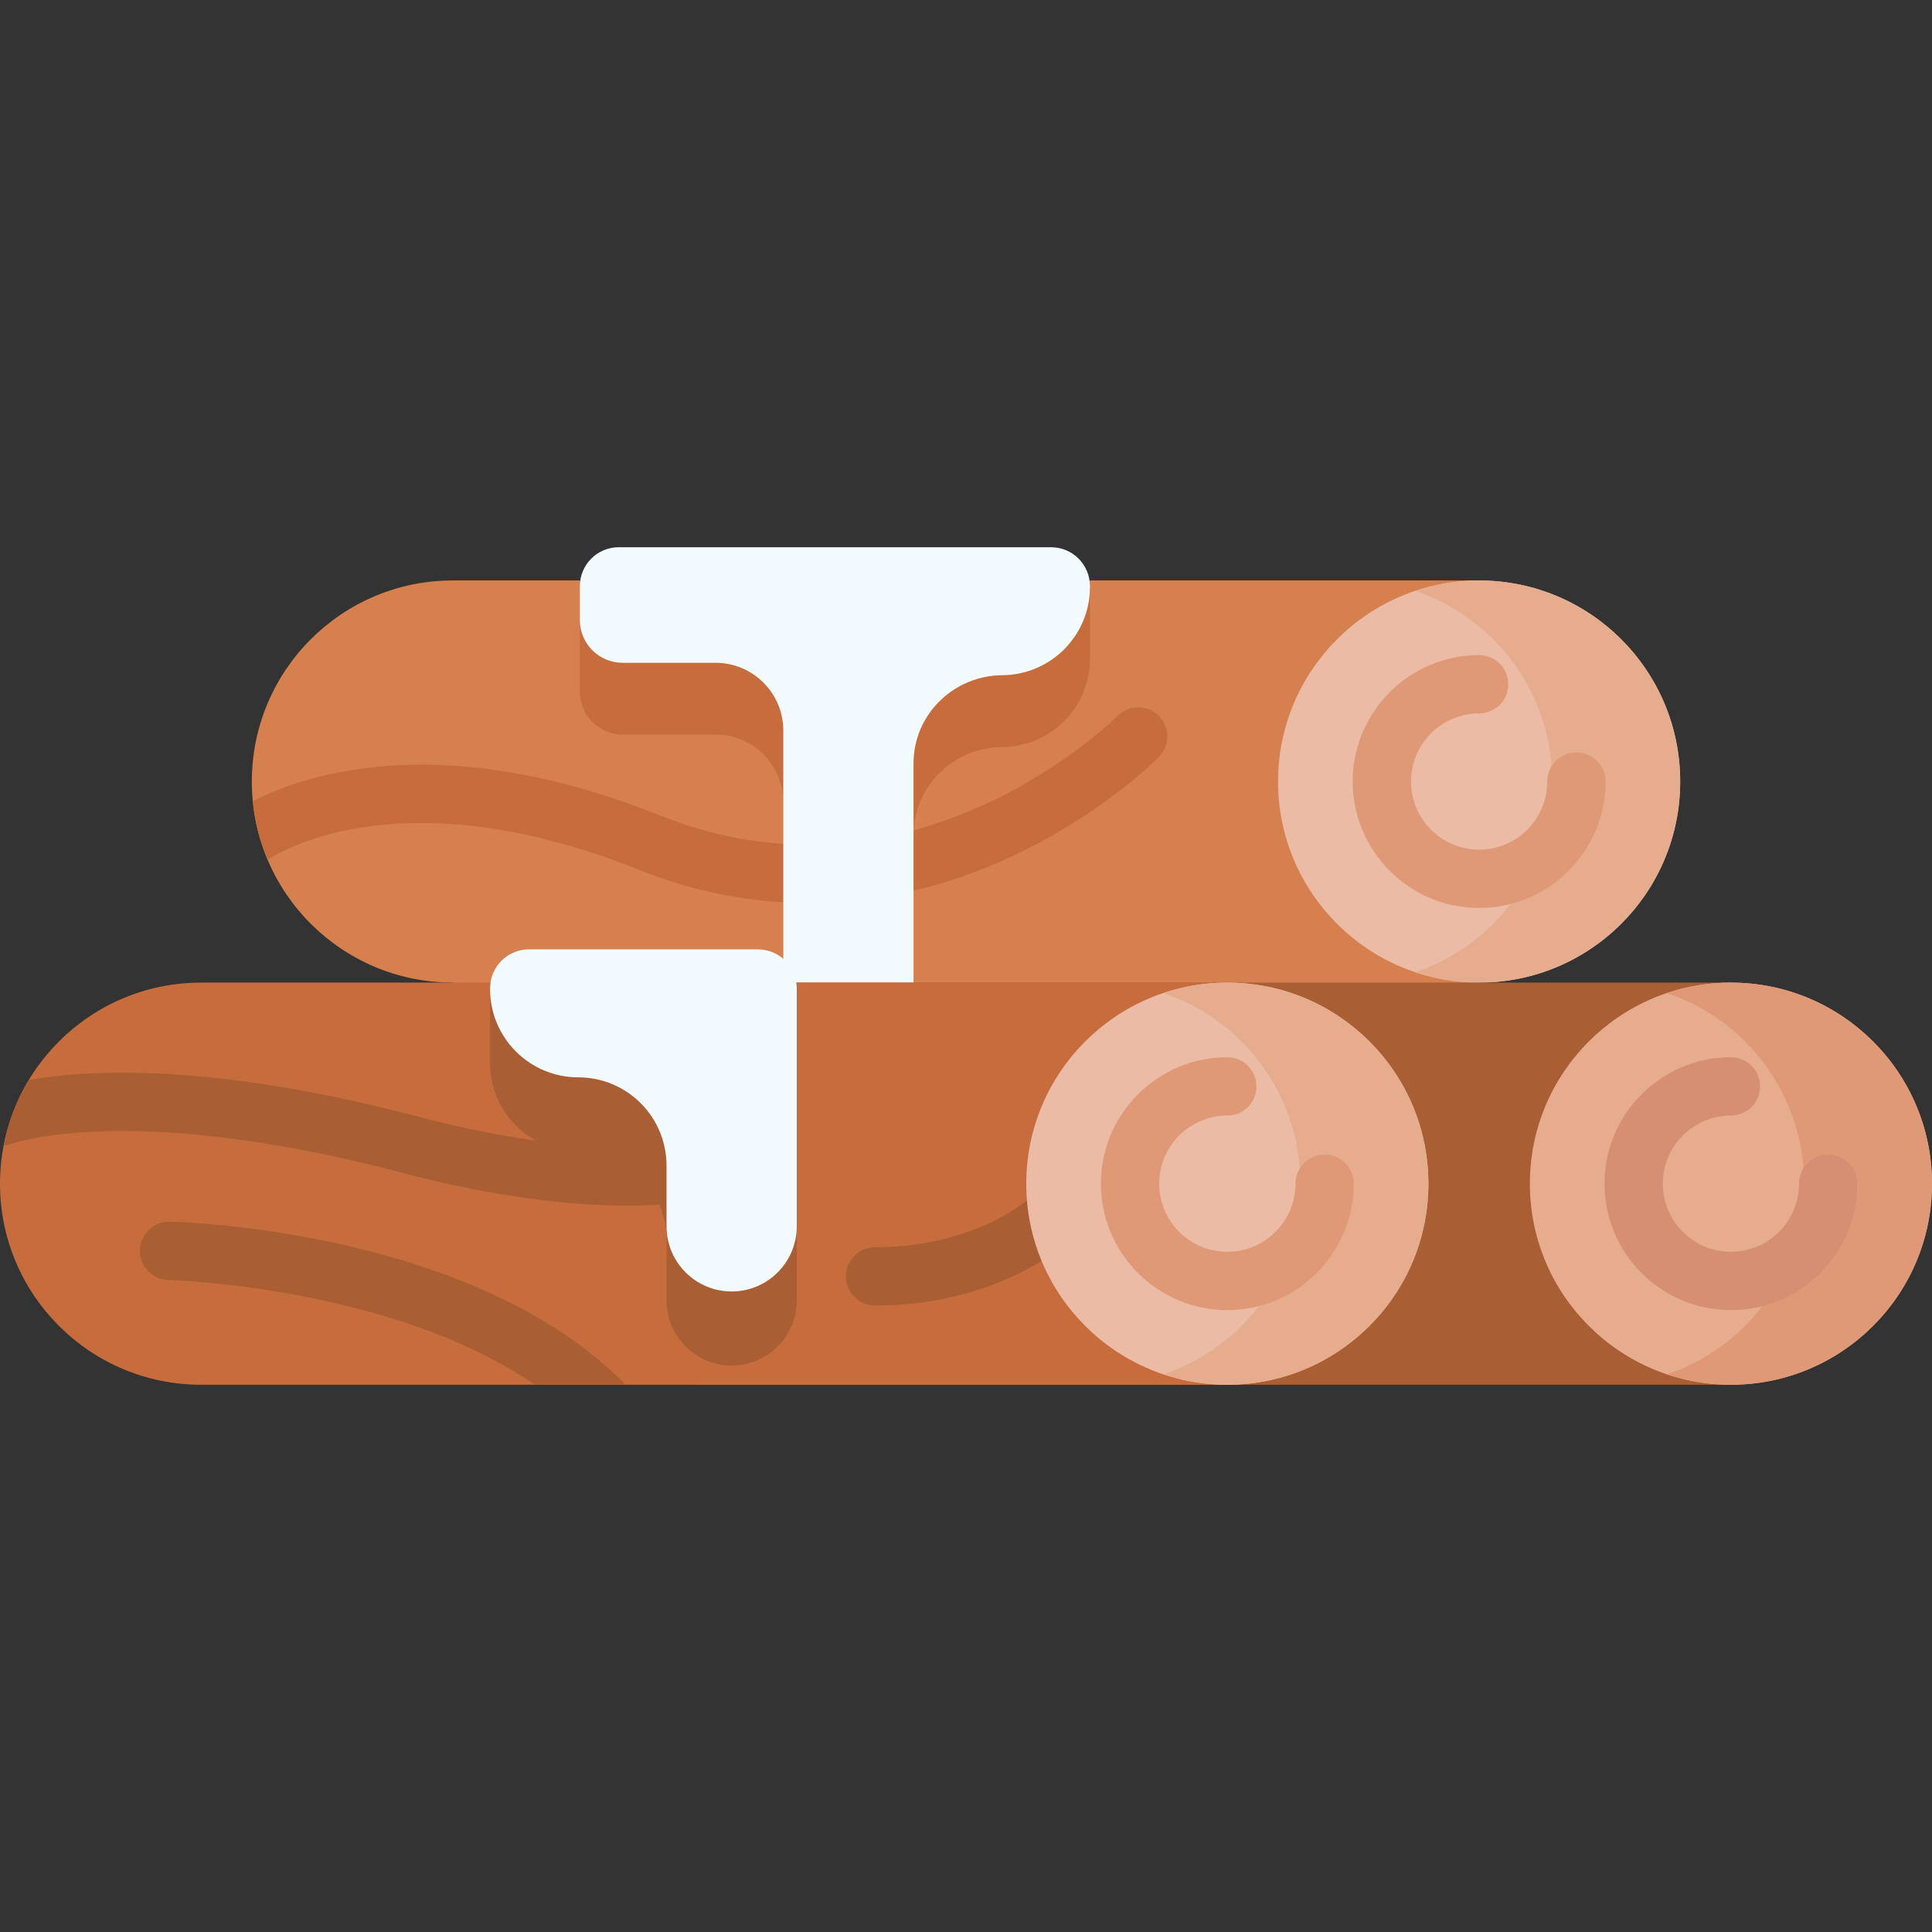<svg id="Capa_1" enable-background="new 0 0 512 512" height="512" viewBox="0 0 512 512" width="512" xmlns="http://www.w3.org/2000/svg"><rect x="0" y="0" width="512" height="512" fill="#333333" stroke="none"/><g><g><g><g><g><path d="m391.984 153.825v111.723h-271.968v-5.151c-29.432 0-53.281-23.849-53.281-53.271 0-29.432 23.849-53.302 53.281-53.302h271.968z" fill="#d67f4f"/><g><path d="m307.138 200.593c-.618.618-15.37 15.473-39.59 26.63-17.482 8.056-35.428 12.084-53.25 12.084-15.164.01-30.246-2.915-44.885-8.767-57.793-23.097-89.997-7.953-98.527-2.751-2.029-4.832-3.379-10.034-3.894-15.473 15.113-7.675 51.025-18.966 108.159 3.873 67.405 26.95 120.438-25.899 120.964-26.434 2.998-3.039 7.891-3.08 10.93-.093 3.04 2.989 3.081 7.882.093 10.931z" fill="#c76d3d"/></g><path d="m288.852 153.825v20.748c0 12.857-10.374 23.292-23.21 23.385-12.949.082-23.55 10.425-23.55 23.375v44.215h-34.511v-52.931c0-9.921-8.035-17.956-17.956-17.956h-24.642c-6.253 0-11.311-5.069-11.311-11.311v-29.525z" fill="#c76d3d"/><path d="m278.549 145.022h-114.578c-5.69 0-10.302 4.612-10.302 10.302v9.004c0 6.25 5.066 11.316 11.316 11.316h24.644c9.915 0 17.952 8.038 17.952 17.952v71.957h34.511v-63.239c0-12.95 10.596-23.289 23.546-23.38 12.835-.09 23.212-10.522 23.212-23.378v-.233c.001-5.689-4.612-10.301-10.301-10.301z" fill="#f2fbff"/><circle cx="391.984" cy="207.117" fill="#ebbba5" r="53.286"/><path d="m445.265 207.122c0 29.422-23.849 53.281-53.281 53.281-5.924 0-11.631-.968-16.957-2.761 21.108-7.088 36.314-27.032 36.314-50.52 0-23.498-15.205-43.443-36.314-50.53 5.326-1.792 11.033-2.761 16.957-2.761 29.432-.001 53.281 23.858 53.281 53.291z" fill="#e6ac8e"/><g><path d="m391.984 240.623c-18.476 0-33.507-15.031-33.507-33.507s15.031-33.507 33.507-33.507c4.268 0 7.726 3.459 7.726 7.726s-3.459 7.726-7.726 7.726c-9.955 0-18.054 8.099-18.054 18.054s8.1 18.054 18.054 18.054c9.955 0 18.053-8.099 18.053-18.054 0-4.267 3.459-7.726 7.726-7.726s7.726 3.459 7.726 7.726c.001 18.477-15.03 33.508-33.505 33.508z" fill="#e09977"/></g></g><g><g><path d="m186.747 366.974c-29.429 0-53.286-23.857-53.286-53.286s23.857-53.286 53.286-53.286h271.968v106.571h-271.968z" fill="#aa5e33"/><circle cx="458.714" cy="313.688" fill="#e6ac8e" r="53.286"/><path d="m512 313.683c0 29.432-23.859 53.291-53.281 53.291-5.934 0-11.641-.968-16.967-2.761 21.119-7.088 36.324-27.032 36.324-50.53 0-23.488-15.205-43.432-36.324-50.52 5.326-1.792 11.033-2.761 16.967-2.761 29.422 0 53.281 23.859 53.281 53.281z" fill="#e09977"/><g><path d="m458.714 347.195c-18.475 0-33.506-15.031-33.506-33.507s15.031-33.507 33.506-33.507c4.268 0 7.726 3.459 7.726 7.726s-3.459 7.726-7.726 7.726c-9.955 0-18.053 8.099-18.053 18.054s8.099 18.054 18.053 18.054c9.955 0 18.054-8.099 18.054-18.054 0-4.267 3.459-7.726 7.726-7.726s7.726 3.459 7.726 7.726c.001 18.477-15.03 33.508-33.506 33.508z" fill="#d68f72"/></g></g><g><path d="m53.286 366.974c-29.429 0-53.286-23.857-53.286-53.286s23.857-53.286 53.286-53.286h271.968v106.571h-271.968z" fill="#c76d3d"/><path d="m211.147 260.402v84.223c0 9.53-7.726 17.256-17.256 17.256-9.53 0-17.256-7.726-17.256-17.256v-16.108c0-12.912-10.467-23.379-23.379-23.379-12.912 0-23.379-10.467-23.379-23.379v-21.357z" fill="#aa5e33"/><g><path d="m231.911 345.987c-4.267 0-7.726-3.459-7.726-7.726s3.459-7.726 7.726-7.726c26.286 0 40.386-12.543 40.525-12.67 3.159-2.869 8.045-2.639 10.914.519 2.871 3.157 2.639 8.044-.518 10.914-.75.681-18.725 16.689-50.921 16.689z" fill="#aa5e33"/></g><circle cx="325.253" cy="313.688" fill="#ebbba5" r="53.286"/><path d="m378.54 313.683c0 29.432-23.859 53.291-53.291 53.291-5.924 0-11.631-.968-16.957-2.761 21.119-7.088 36.324-27.032 36.324-50.53 0-23.488-15.206-43.432-36.324-50.52 5.326-1.792 11.033-2.761 16.957-2.761 29.432 0 53.291 23.859 53.291 53.281z" fill="#e6ac8e"/><g><path d="m325.254 347.195c-18.476 0-33.507-15.031-33.507-33.507s15.031-33.507 33.507-33.507c4.268 0 7.726 3.459 7.726 7.726s-3.459 7.726-7.726 7.726c-9.955 0-18.054 8.099-18.054 18.054s8.1 18.054 18.054 18.054c9.955 0 18.053-8.099 18.053-18.054 0-4.267 3.459-7.726 7.726-7.726s7.726 3.459 7.726 7.726c.001 18.477-15.031 33.508-33.505 33.508z" fill="#e09977"/></g></g></g></g><g><path d="m199.968 314.758c-.721.319-11.435 4.759-33.326 4.759-14.711 0-34.47-2.009-59.637-8.623-69.269-18.203-100.618-9.117-106.067-7.17 1.185-6.305 3.492-12.228 6.696-17.534 16.874-2.926 49.696-4.327 103.296 9.756 56.711 14.907 82.734 4.698 82.981 4.595 3.925-1.69 8.437.134 10.127 4.049s-.145 8.478-4.07 10.168z" fill="#aa5e33"/></g></g><g><path d="m211.147 261.895v63.099c0 9.53-7.726 17.256-17.256 17.256-9.53 0-17.256-7.726-17.256-17.256v-16.108c0-12.912-10.467-23.379-23.379-23.379-12.912 0-23.379-10.467-23.379-23.379v-.233c0-5.69 4.612-10.302 10.302-10.302h60.666c5.69 0 10.302 4.613 10.302 10.302z" fill="#f2fbff"/></g><g><path d="m165.797 366.978h-24.024c-38.003-26.074-96.466-27.753-97.136-27.774-4.265-.093-7.644-3.626-7.551-7.891.103-4.265 3.657-7.654 7.891-7.551 3.349.072 80.715 2.246 120.82 43.216z" fill="#aa5e33"/></g></g></g></svg>